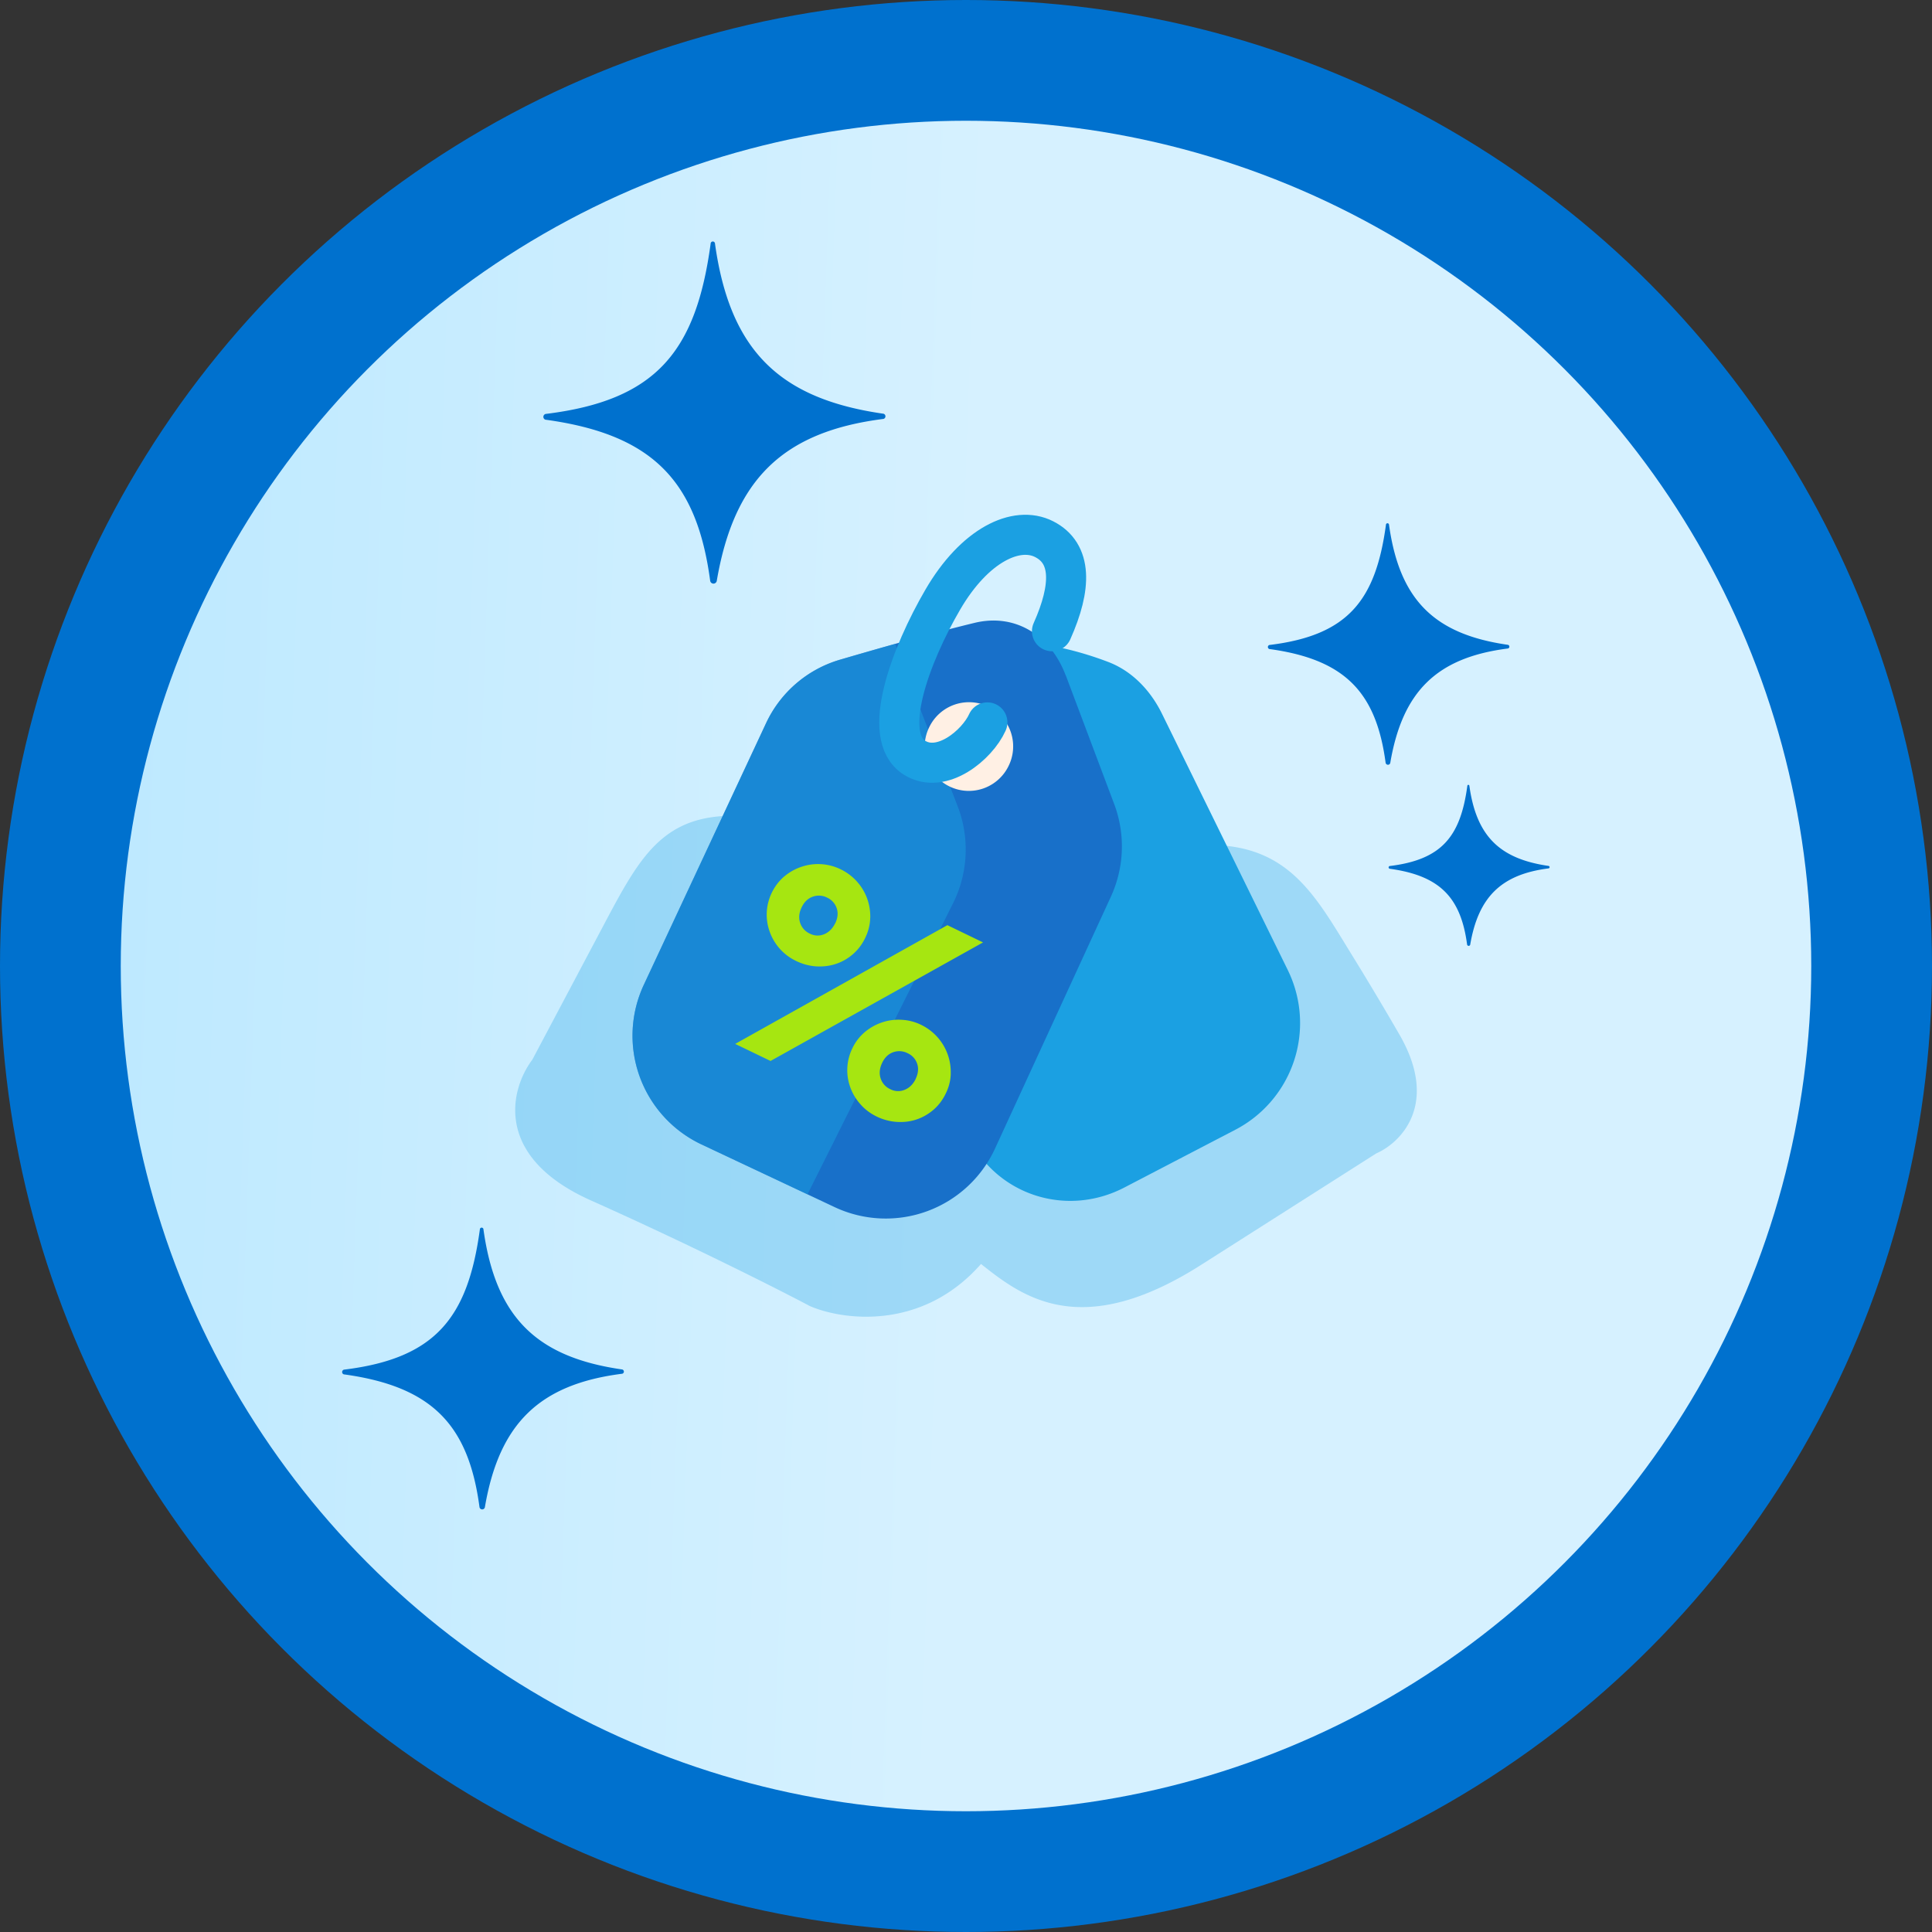 <svg xmlns="http://www.w3.org/2000/svg" width="96" height="96" fill="none" viewBox="0 0 96 96"><rect x="0" y="0" width="96" height="96" fill="#333333" stroke="none"/><circle cx="48" cy="48" r="48" fill="#0071CE"/><circle cx="48" cy="48" r="42" fill="url(#paint0_linear_5667_201813)"/><path fill="#1BA0E2" d="m26.45 52.657 3.461-6.53c1.991-3.754 3.134-6.013 7.672-5.527l23.361 1.43c3.294.351 4.547 2.689 6.173 5.326a163.104 163.104 0 0 1 2.424 4.058c1.991 3.454.06 5.369-1.153 5.897l-8.7 5.537c-5.98 3.806-8.882 1.597-10.942-.042-2.939 3.346-6.892 2.79-8.502 2.093-1.581-.838-5.973-3.057-10.877-5.248-4.904-2.188-3.99-5.574-2.918-6.992v-.002Z" opacity=".3"/><path fill="#1BA0E2" fill-rule="evenodd" d="M63.99 48.204a5.975 5.975 0 0 1-2.602 7.93l-5.513 2.87c-2.89 1.506-6.37.382-7.78-2.555-2.661-5.547-6.512-13.73-7.636-16.34 1.523-8.182 8.429-9.569 14.601-7.22 1.203.456 2.117 1.43 2.682 2.584l6.249 12.731Z" clip-rule="evenodd"/><path fill="#FCA000" fill-rule="evenodd" d="M50.116 36.087a2.192 2.192 0 1 1-2.963-.914 2.192 2.192 0 0 1 2.963.912" clip-rule="evenodd"/><path fill="#1870C9" fill-rule="evenodd" d="M52.954 33.561c-.741-1.973-2.485-3.107-4.534-2.61-2.12.514-4.775 1.27-6.695 1.833a5.882 5.882 0 0 0-3.667 3.165l-6.067 12.986a5.972 5.972 0 0 0 2.868 7.932l6.611 3.113a5.975 5.975 0 0 0 7.972-2.908l5.757-12.516a5.982 5.982 0 0 0 .166-4.6l-2.406-6.395h-.005Z" clip-rule="evenodd"/><path fill="#1BA0E2" fill-rule="evenodd" d="m44.483 31.993 3.105 8.074a5.973 5.973 0 0 1-.231 4.815l-7.234 14.464-5.266-2.48a5.972 5.972 0 0 1-2.866-7.932l6.068-12.986a5.875 5.875 0 0 1 3.666-3.165c.82-.239 1.77-.514 2.758-.79Z" clip-rule="evenodd" opacity=".5"/><path fill="#A6E611" fill-rule="evenodd" d="M41.497 45.882c-.132.266-.313.444-.55.541a.836.836 0 0 1-.711-.034.89.89 0 0 1-.478-.536c-.082-.241-.055-.501.079-.774.128-.266.312-.439.549-.523a.894.894 0 0 1 .714.047.882.882 0 0 1 .475.526c.08.233.053.486-.073.75m1.741-.26a2.658 2.658 0 0 0-.152-.963 2.605 2.605 0 0 0-1.313-1.458 2.563 2.563 0 0 0-1.957-.126c-.31.102-.594.265-.851.478-.255.215-.46.483-.617.801-.155.32-.237.649-.253.982-.015.331.035.652.145.96a2.549 2.549 0 0 0 1.316 1.458c.318.154.649.243.987.267.337.02.662-.016.97-.116a2.472 2.472 0 0 0 1.476-1.303c.155-.32.236-.648.247-.982M36.531 51.871l10.544-5.9 1.772.857-10.559 5.891-1.757-.848ZM45.5 53.613c-.13.265-.313.446-.552.54a.837.837 0 0 1-.712-.033.883.883 0 0 1-.478-.536c-.079-.242-.055-.5.079-.778.128-.265.31-.438.546-.522a.902.902 0 0 1 .717.05.873.873 0 0 1 .473.522c.079.234.053.486-.074.751m1.742-.257a2.604 2.604 0 0 0-1.463-2.422 2.437 2.437 0 0 0-.988-.255 2.556 2.556 0 0 0-.969.132 2.618 2.618 0 0 0-.848.478 2.383 2.383 0 0 0-.618.804 2.471 2.471 0 0 0-.105 1.938c.11.307.276.588.5.84.22.255.493.46.811.615.32.155.651.242.99.266.339.023.662-.014.972-.114.307-.1.591-.26.848-.477.26-.221.468-.494.626-.825.157-.32.239-.646.246-.983" clip-rule="evenodd"/><path fill="#FFF0E4" fill-rule="evenodd" d="M50.139 38.01a2.194 2.194 0 1 1-3.97-1.868 2.194 2.194 0 0 1 3.97 1.869Z" clip-rule="evenodd"/><path stroke="#1BA0E2" stroke-linecap="round" stroke-linejoin="round" stroke-width="1.991" d="M49.062 35.896c-.499 1.11-2.264 2.598-3.617 1.757-1.728-1.077-.184-5.138 1.4-7.856 1.584-2.721 3.664-3.706 5.04-3.005 1.377.701 1.382 2.348.387 4.573"/><path fill="#0071CE" d="M27.148 20.86c5.295.736 7.482 3.056 8.141 8.006a.17.17 0 0 0 .058.096.165.165 0 0 0 .21 0 .17.17 0 0 0 .058-.096c.862-5.038 3.28-7.417 8.285-8.05a.134.134 0 0 0 0-.258c-5.135-.736-7.626-3.108-8.372-8.447a.111.111 0 0 0-.032-.079.107.107 0 0 0-.154 0 .111.111 0 0 0-.031.079c-.725 5.324-2.68 7.777-8.17 8.454a.144.144 0 0 0-.101.046.149.149 0 0 0 .005.209.144.144 0 0 0 .103.04ZM63.105 32.254c3.737.52 5.28 2.158 5.746 5.651a.12.12 0 0 0 .041.068.116.116 0 0 0 .19-.068c.607-3.556 2.315-5.235 5.848-5.682a.092.092 0 0 0 .05-.033.095.095 0 0 0 0-.116.092.092 0 0 0-.05-.033c-3.625-.52-5.384-2.194-5.91-5.963 0-.02-.008-.04-.023-.055a.076.076 0 0 0-.13.055c-.512 3.759-1.892 5.49-5.767 5.968a.101.101 0 0 0-.072.032.105.105 0 0 0 .004.147c.02.02.046.03.073.03ZM69.07 43.17c2.491.346 3.52 1.438 3.83 3.767a.08.08 0 0 0 .028.045.078.078 0 0 0 .126-.045c.406-2.37 1.544-3.49 3.899-3.788a.063.063 0 0 0 0-.121c-2.416-.347-3.589-1.463-3.94-3.976a.053.053 0 0 0-.015-.037.05.05 0 0 0-.087.037c-.34 2.506-1.261 3.66-3.844 3.979a.068.068 0 0 0-.048.021.07.07 0 0 0 .002.098c.013.013.03.02.049.02ZM17.122 68.296c4.36.607 6.161 2.518 6.704 6.593a.136.136 0 0 0 .268 0c.71-4.148 2.702-6.107 6.824-6.629a.107.107 0 0 0 .059-.038.11.11 0 0 0-.06-.174c-4.228-.607-6.28-2.56-6.894-6.957a.092.092 0 0 0-.026-.064.089.089 0 0 0-.127 0 .092.092 0 0 0-.026.064c-.596 4.385-2.207 6.405-6.728 6.963a.118.118 0 0 0-.083.038.123.123 0 0 0 .004.171.118.118 0 0 0 .085.033Z"/><defs><linearGradient id="paint0_linear_5667_201813" x1="6" x2="92.832" y1="6" y2="9.038" gradientUnits="userSpaceOnUse"><stop stop-color="#BDE9FF"/><stop offset=".5" stop-color="#D6F1FF"/><stop offset="1" stop-color="#D6F1FF"/></linearGradient></defs></svg>